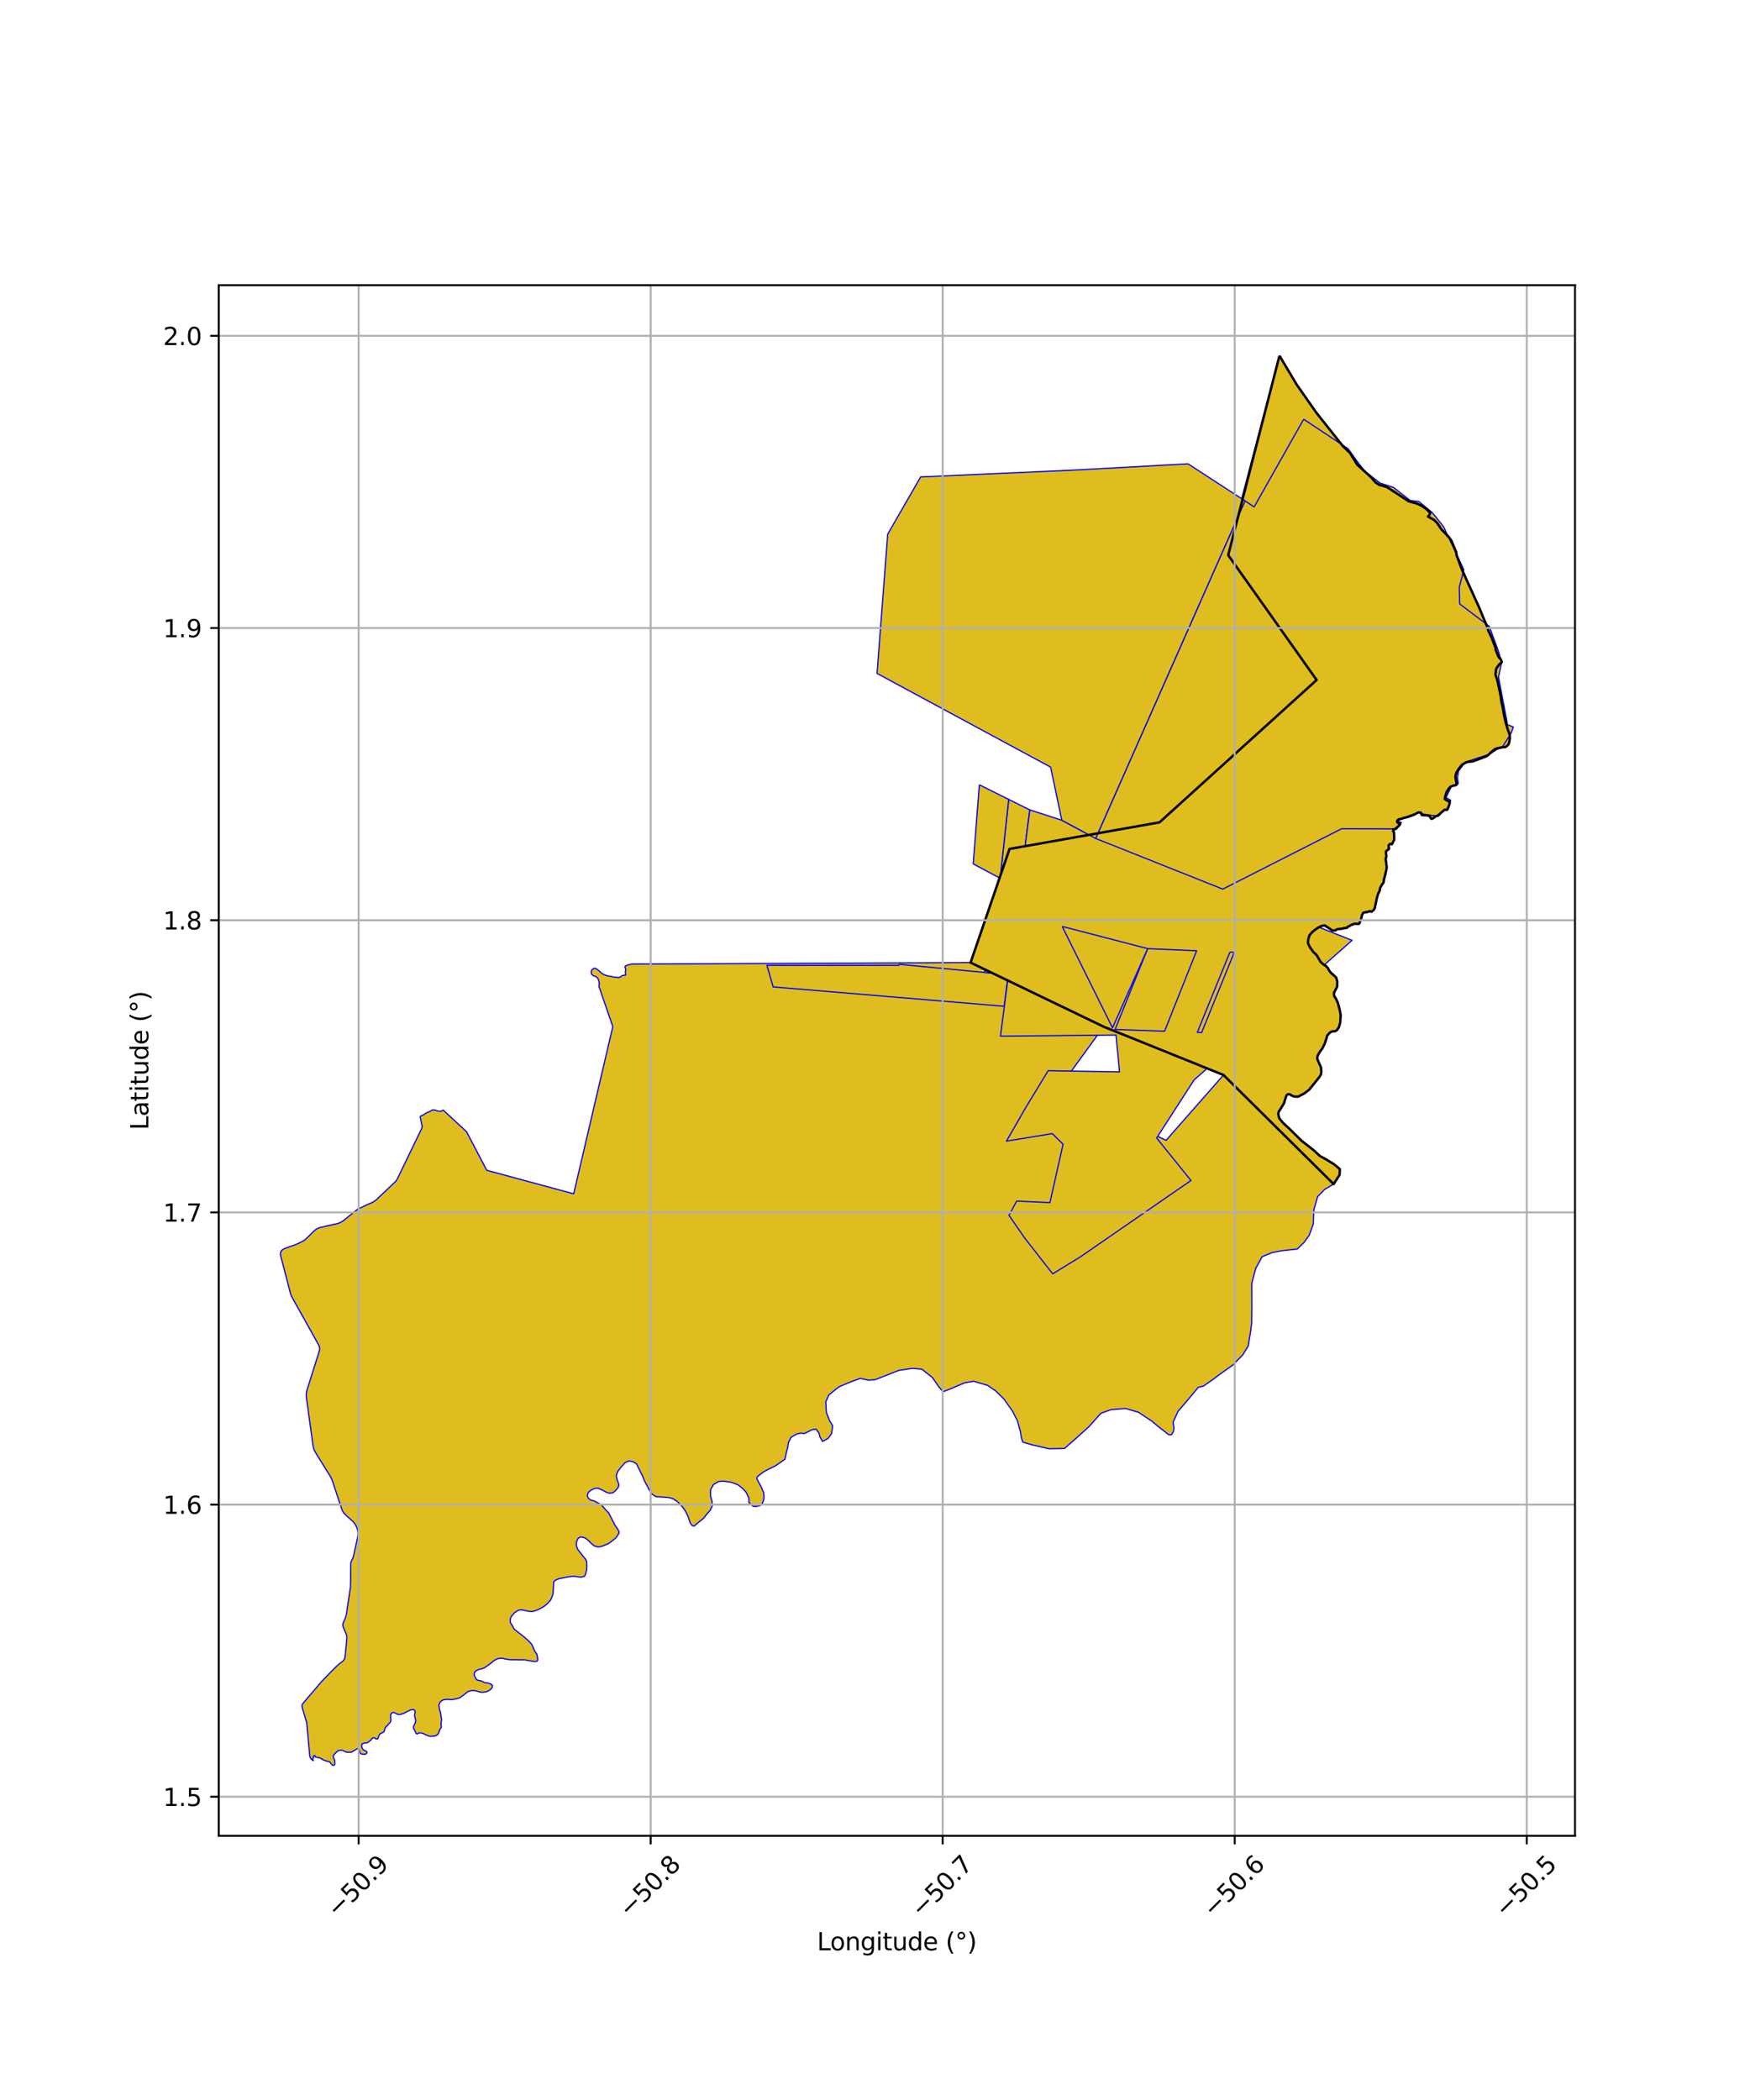 <?xml version="1.0" encoding="utf-8" standalone="no"?>
<!DOCTYPE svg PUBLIC "-//W3C//DTD SVG 1.1//EN"
  "http://www.w3.org/Graphics/SVG/1.1/DTD/svg11.dtd">
<svg xmlns:xlink="http://www.w3.org/1999/xlink" width="720pt" height="864pt" viewBox="0 0 720 864" xmlns="http://www.w3.org/2000/svg" version="1.1">
 <defs>
  <style type="text/css">*{stroke-linejoin: round; stroke-linecap: butt}</style>
 </defs>
 <g id="figure_1">
  <g id="patch_1">
   <path d="M 0 864 
L 720 864 
L 720 0 
L 0 0 
z
" style="fill: #ffffff"/>
  </g>
  <g id="axes_1">
   <g id="patch_2">
    <path d="M 90 755.298 
L 648 755.298 
L 648 117.342 
L 90 117.342 
z
" style="fill: #ffffff"/>
   </g>
   <g id="PatchCollection_1">
    <path d="M 399.328 396.03 
L 454.064 422.411 
L 435.374 448.123 
L 479.763 469.161 
L 503.389 442.286 
L 548.699 487.166 
L 544.959 489.387 
L 542.099 492.369 
L 540.53 497.875 
L 540.354 503.512 
L 538.656 508.187 
L 536.566 511.131 
L 533.72 513.904 
L 531.504 514.128 
L 527.208 514.61 
L 523.38 515.357 
L 519.29 517.04 
L 516.647 521.859 
L 515.007 528.059 
L 515.056 537.505 
L 514.985 544.264 
L 514.481 548.184 
L 513.54 553.81 
L 511.278 557.477 
L 507.097 561.731 
L 502.547 564.924 
L 499.198 567.443 
L 495.163 570.261 
L 492.986 570.796 
L 488.965 575.661 
L 484.699 580.642 
L 482.617 585.148 
L 483.039 587.554 
L 482.797 588.971 
L 481.999 590.265 
L 480.842 590.319 
L 479.225 588.991 
L 476.332 586.752 
L 473.972 584.75 
L 468.37 581.038 
L 463.069 579.491 
L 457.1 579.97 
L 452.965 581.449 
L 448.103 586.902 
L 442.59 591.887 
L 437.964 595.938 
L 431.573 596.06 
L 424.49 594.406 
L 420.827 593.353 
L 420.235 591.588 
L 419.786 588.832 
L 418.56 584.5 
L 416.553 580.553 
L 413.016 575.584 
L 409.648 572.266 
L 406.241 569.958 
L 400.575 568.281 
L 396.891 568.925 
L 391.959 571.055 
L 387.975 572.615 
L 386.16 570.442 
L 383.645 566.788 
L 379.27 563.318 
L 375.422 562.987 
L 369.853 563.798 
L 365.384 565.574 
L 360.149 567.607 
L 357.424 567.873 
L 353.967 567.113 
L 349.698 568.666 
L 345.137 570.6 
L 341.029 573.902 
L 339.753 576.794 
L 340.008 581.165 
L 341.232 584.313 
L 342.588 586.593 
L 342.106 589.911 
L 340.638 591.869 
L 338.416 593.037 
L 337.376 591.305 
L 336.94 589.611 
L 335.729 587.956 
L 333.973 588.268 
L 332.329 589.152 
L 330.747 589.832 
L 329.7 589.614 
L 328.02 589.885 
L 325.489 591.33 
L 324.376 593.538 
L 324.114 595.374 
L 323.489 597.793 
L 322.923 600.386 
L 320.765 601.895 
L 319.08 603.061 
L 316.098 604.53 
L 314.466 605.367 
L 312.636 606.714 
L 311.543 607.59 
L 311.398 608.29 
L 312.028 609.669 
L 313.12 611.617 
L 314.248 614.299 
L 314.343 616.446 
L 313.788 618.303 
L 312.737 619.423 
L 310.96 619.85 
L 309.771 619.685 
L 308.102 618.154 
L 308.068 616.226 
L 306.913 613.857 
L 305.37 612.255 
L 303.654 610.905 
L 300.974 609.885 
L 297.702 609.391 
L 295.576 609.561 
L 293.608 610.751 
L 292.324 612.902 
L 292.34 615.563 
L 292.973 617.797 
L 292.994 619.667 
L 292.199 621.393 
L 290.765 622.985 
L 289.378 624.772 
L 286.769 626.83 
L 285.709 627.825 
L 284.861 627.736 
L 284.045 626.709 
L 283.65 625.643 
L 283.137 624.04 
L 282.485 622.67 
L 281.706 621.239 
L 280.752 619.935 
L 278.991 618.118 
L 278.443 617.628 
L 277.105 616.717 
L 275.217 616.146 
L 273.416 615.968 
L 271.118 615.851 
L 269.866 615.754 
L 268.18 614.7 
L 267.075 612.891 
L 266.35 611.544 
L 265.032 609.01 
L 264.315 607.176 
L 263.352 605.289 
L 262.365 603.265 
L 261.88 602.264 
L 260.265 601.316 
L 258.676 601.108 
L 257.139 601.777 
L 256.578 602.468 
L 255.504 603.62 
L 254.174 605.382 
L 253.544 607.112 
L 253.922 608.895 
L 254.331 609.891 
L 254.628 610.91 
L 254.443 611.752 
L 253.544 612.99 
L 252.227 614.147 
L 250.755 614.35 
L 249.539 613.999 
L 248.089 613.194 
L 245.962 612.256 
L 244.523 612.401 
L 242.996 613.218 
L 242.01 614.09 
L 241.625 615.397 
L 242.079 616.429 
L 243.014 617.137 
L 244.474 617.533 
L 245.984 618.345 
L 247.48 619.199 
L 248.679 620.595 
L 250.475 622.518 
L 251.739 625 
L 252.899 627.321 
L 254.186 629.229 
L 254.678 630.152 
L 254.722 630.679 
L 253.95 631.971 
L 253.099 632.995 
L 252.291 633.651 
L 250.784 634.789 
L 249.787 635.355 
L 248.054 636.016 
L 247.162 636.326 
L 245.917 636.43 
L 244.989 636.177 
L 244.222 635.846 
L 243.169 634.937 
L 242.326 634.008 
L 241.488 633.314 
L 240.601 632.681 
L 239.533 632.406 
L 238.981 632.372 
L 238.556 632.509 
L 238.019 632.759 
L 237.602 633.357 
L 237.225 634.261 
L 237.112 635.045 
L 237.168 636.038 
L 237.7 637.441 
L 238.067 637.914 
L 239.527 639.796 
L 240.941 641.537 
L 241.358 642.43 
L 241.458 644.665 
L 241.314 646.155 
L 240.899 647.645 
L 240.52 648.517 
L 239.094 648.899 
L 236.947 648.644 
L 235.755 648.481 
L 233.319 648.862 
L 231.587 649.207 
L 230.071 649.498 
L 228.97 649.934 
L 228.122 650.406 
L 227.815 650.951 
L 227.761 651.423 
L 227.725 652.459 
L 227.652 653.695 
L 227.598 655.33 
L 227.363 656.329 
L 227.147 656.911 
L 226.569 658.255 
L 225.721 659.255 
L 224.945 660.018 
L 223.826 660.926 
L 222.689 661.58 
L 221.318 662.289 
L 220.181 662.725 
L 218.899 663.034 
L 217.582 662.925 
L 215.723 662.543 
L 214.442 662.325 
L 213.522 662.415 
L 212.673 662.879 
L 211.681 663.533 
L 210.76 664.568 
L 210.147 665.459 
L 209.93 666.585 
L 209.984 667.566 
L 210.763 668.799 
L 211.508 670.183 
L 211.66 670.346 
L 215.542 673.418 
L 217.094 674.762 
L 218.7 676.416 
L 219.347 677.769 
L 219.976 679.252 
L 220.926 680.675 
L 221.253 682.586 
L 221.222 683.101 
L 220.961 683.444 
L 220.477 683.592 
L 219.619 683.588 
L 215.848 682.903 
L 214.08 682.903 
L 212.383 682.866 
L 209.956 682.861 
L 208.133 682.617 
L 206.609 682.248 
L 205.688 682.266 
L 204.461 682.538 
L 203.324 683.156 
L 201.971 684.283 
L 200.473 685.409 
L 199.155 686.263 
L 198.235 686.59 
L 196.99 686.863 
L 196.033 687.298 
L 195.402 687.789 
L 195.113 688.461 
L 195.131 689.352 
L 195.474 690.024 
L 195.943 690.86 
L 196.52 691.296 
L 197.965 691.566 
L 199.286 692.227 
L 201.065 692.533 
L 202.147 692.973 
L 202.582 693.452 
L 202.535 694.157 
L 201.993 694.96 
L 200.818 695.761 
L 199.952 696.089 
L 198.28 696.281 
L 197.082 696.039 
L 195.36 695.578 
L 193.747 695.578 
L 192.461 695.995 
L 191.045 697.158 
L 189.454 698.321 
L 188.712 698.694 
L 186.838 699.133 
L 185.77 699.286 
L 184.811 699.198 
L 183.94 699.177 
L 182.719 699.286 
L 181.804 699.637 
L 181.193 700.186 
L 180.67 701.151 
L 180.605 701.722 
L 180.757 702.951 
L 180.997 703.894 
L 181.259 704.597 
L 181.367 705.387 
L 181.367 705.87 
L 181.564 706.572 
L 181.585 707.098 
L 181.694 707.515 
L 181.542 708.349 
L 181.454 709.381 
L 181.563 710.236 
L 181.554 710.695 
L 180.856 711.758 
L 180.808 712.099 
L 180.701 712.246 
L 180.614 712.733 
L 180.42 713.123 
L 180.013 713.699 
L 179.403 714.05 
L 178.754 714.264 
L 177.892 714.323 
L 177.02 714.391 
L 176.633 714.332 
L 175.674 713.972 
L 174.763 713.562 
L 174.047 713.191 
L 173.117 712.947 
L 172.555 712.977 
L 171.751 713.269 
L 171.502 713.431 
L 171.383 713.298 
L 171.16 713.074 
L 170.957 712.635 
L 170.724 712.138 
L 170.482 711.66 
L 170.24 711.328 
L 170.095 710.811 
L 170.114 710.402 
L 170.23 710.119 
L 170.521 709.514 
L 170.928 708.636 
L 170.976 708.11 
L 170.957 707.534 
L 170.886 707.099 
L 170.776 706.591 
L 170.666 706.383 
L 170.589 705.928 
L 170.615 705.271 
L 170.757 704.699 
L 170.809 704.277 
L 170.765 704 
L 170.576 703.684 
L 170.262 703.421 
L 169.717 703.389 
L 168.911 703.515 
L 167.424 704.264 
L 166.146 704.907 
L 164.984 705.287 
L 164.115 705.402 
L 163.539 705.308 
L 162.952 705.012 
L 162.335 704.664 
L 161.863 704.527 
L 161.172 704.801 
L 160.816 705.286 
L 160.743 705.94 
L 160.743 706.52 
L 160.711 706.805 
L 160.805 707.205 
L 160.858 707.574 
L 160.753 707.828 
L 160.722 708.207 
L 160.648 708.492 
L 160.292 708.871 
L 159.821 709.409 
L 159.402 709.936 
L 159.119 710.105 
L 158.91 710.305 
L 158.449 710.917 
L 158.271 711.655 
L 158.03 712.383 
L 157.8 712.636 
L 157.171 712.962 
L 156.564 713.247 
L 156.239 713.521 
L 156.03 713.817 
L 155.852 714.207 
L 155.621 714.966 
L 155.485 715.251 
L 155.255 715.472 
L 154.794 715.461 
L 154.7 715.409 
L 154.553 715.303 
L 154.323 715.156 
L 154.103 715.019 
L 153.852 714.987 
L 153.569 714.997 
L 153.244 715.134 
L 152.941 715.44 
L 152.626 715.841 
L 152.239 716.22 
L 151.6 716.684 
L 151.055 717.022 
L 150.616 717.074 
L 149.945 717.138 
L 149.537 717.243 
L 148.961 717.538 
L 148.814 717.928 
L 148.804 718.361 
L 148.877 718.972 
L 149.16 719.457 
L 149.401 719.837 
L 149.861 720.164 
L 150.176 720.248 
L 150.458 720.364 
L 150.856 720.691 
L 150.992 720.902 
L 150.992 721.124 
L 150.731 721.45 
L 150.416 721.704 
L 149.914 721.798 
L 149.505 721.746 
L 148.908 721.672 
L 148.709 721.672 
L 148.353 721.44 
L 148.123 721.144 
L 147.956 720.586 
L 147.819 719.858 
L 147.631 719.542 
L 147.442 719.489 
L 146.992 719.5 
L 146.406 719.816 
L 145.924 720.122 
L 145.442 720.406 
L 144.678 720.828 
L 144.081 720.933 
L 143.672 720.944 
L 142.688 720.891 
L 142.175 720.786 
L 141.63 720.501 
L 141.128 720.248 
L 140.73 720.111 
L 140.217 720.09 
L 139.494 720.195 
L 139.054 720.364 
L 138.478 720.838 
L 137.871 721.418 
L 137.326 722.03 
L 137.127 722.494 
L 137.138 723.031 
L 137.211 723.211 
L 137.546 723.822 
L 137.703 724.118 
L 137.714 724.265 
L 137.777 725.235 
L 137.787 725.636 
L 137.682 725.973 
L 137.619 726.132 
L 137.515 726.247 
L 137.253 726.3 
L 137.054 726.29 
L 136.823 726.195 
L 136.677 726.121 
L 136.227 725.689 
L 136.007 725.362 
L 135.693 724.951 
L 135.494 724.813 
L 135.337 724.761 
L 134.656 724.666 
L 134.164 724.518 
L 133.64 724.276 
L 133.064 724.117 
L 132.698 723.917 
L 132.593 723.812 
L 132.383 723.653 
L 132.195 723.653 
L 132.111 723.632 
L 132.09 723.506 
L 132.027 723.453 
L 131.64 723.274 
L 131.252 723.189 
L 130.844 723.147 
L 130.478 723 
L 130.006 722.915 
L 129.755 722.831 
L 129.598 722.504 
L 129.546 722.356 
L 129.378 722.304 
L 129.064 722.388 
L 128.938 722.567 
L 128.938 722.799 
L 128.991 722.894 
L 129.001 723.031 
L 128.97 723.147 
L 128.792 723.221 
L 128.708 723.558 
L 128.833 723.843 
L 128.87 724.366 
L 128.539 724.166 
L 127.951 723.597 
L 127.63 723.049 
L 127.454 722.466 
L 126.211 709.088 
L 126.115 708.487 
L 125.389 706.028 
L 124.322 702.535 
L 124.233 701.898 
L 124.317 701.422 
L 124.541 700.973 
L 124.699 700.77 
L 132.397 691.747 
L 135.436 688.596 
L 138.364 685.647 
L 139.378 684.716 
L 140.892 683.598 
L 141.41 683.074 
L 141.763 682.449 
L 141.96 681.681 
L 142.571 675.426 
L 142.702 673.812 
L 142.656 673.079 
L 142.451 672.382 
L 142.141 671.653 
L 141.117 669.184 
L 141.03 668.399 
L 141.294 667.49 
L 142.032 665.833 
L 142.481 664.356 
L 144.172 653.066 
L 144.246 650.545 
L 144.33 643.044 
L 144.451 642.523 
L 144.674 642.086 
L 145.222 640.909 
L 145.422 640.236 
L 147.134 632.528 
L 147.297 631.118 
L 147.202 629.968 
L 146.956 628.864 
L 146.487 627.751 
L 145.869 626.762 
L 145.119 625.904 
L 142.417 623.483 
L 141.473 622.524 
L 140.872 621.532 
L 140.516 620.601 
L 137.521 611.578 
L 136.881 609.641 
L 136.485 608.568 
L 135.84 607.331 
L 129.911 597.785 
L 129.418 596.882 
L 128.969 595.657 
L 128.734 594.401 
L 126.076 575.033 
L 125.994 573.96 
L 126.045 573.108 
L 126.195 572.277 
L 131.293 556.082 
L 131.493 555.251 
L 131.488 554.45 
L 131.265 553.654 
L 120.071 533.583 
L 119.576 532.413 
L 115.422 516.458 
L 115.364 516.044 
L 115.394 515.573 
L 115.636 514.837 
L 116.194 514.166 
L 117.006 513.721 
L 121.912 511.955 
L 123.491 511.221 
L 124.697 510.601 
L 125.568 509.989 
L 126.918 508.723 
L 128.927 506.728 
L 129.69 506.037 
L 130.184 505.689 
L 131.116 505.218 
L 131.743 505.001 
L 136.047 504.037 
L 138.872 503.41 
L 139.885 503.033 
L 141.115 502.334 
L 145.334 498.929 
L 147.229 497.446 
L 150.422 495.94 
L 153.299 494.656 
L 154.295 494.055 
L 154.91 493.539 
L 162.661 486.169 
L 163.291 485.39 
L 172.939 465.436 
L 173.507 464.288 
L 173.666 463.712 
L 173.627 463.111 
L 172.84 459.513 
L 173.238 459.075 
L 173.78 458.917 
L 174.286 458.638 
L 174.6 458.42 
L 174.974 458.153 
L 175.299 457.995 
L 175.636 457.789 
L 176.155 457.595 
L 176.805 457.279 
L 177.215 457.109 
L 177.649 456.77 
L 178.155 456.624 
L 178.806 456.697 
L 179.337 456.818 
L 179.77 456.988 
L 180.325 457.134 
L 180.807 457.207 
L 181.458 457.158 
L 182.036 456.94 
L 182.352 456.725 
L 191.944 465.607 
L 200.263 481.489 
L 236.024 491.166 
L 252.126 422.363 
L 246.394 405.762 
L 246.46 405.44 
L 246.542 405.222 
L 246.569 404.939 
L 246.533 404.612 
L 246.515 404.366 
L 246.46 404.166 
L 246.424 403.893 
L 246.37 403.629 
L 246.253 403.292 
L 246.207 403.083 
L 246.117 402.855 
L 246.009 402.61 
L 245.801 402.318 
L 245.62 402.173 
L 245.43 402 
L 245.204 401.863 
L 244.969 401.745 
L 244.725 401.654 
L 244.499 401.581 
L 244.129 401.408 
L 243.749 401.153 
L 243.46 400.898 
L 243.297 400.516 
L 243.243 400.043 
L 243.297 399.734 
L 243.333 399.351 
L 243.532 399.078 
L 243.767 398.823 
L 244.038 398.623 
L 244.273 398.46 
L 244.617 398.369 
L 244.942 398.423 
L 245.232 398.569 
L 245.557 398.751 
L 245.883 398.951 
L 246.117 399.17 
L 246.389 399.388 
L 246.696 399.625 
L 246.931 399.88 
L 247.184 400.116 
L 247.401 400.316 
L 247.636 400.498 
L 247.998 400.68 
L 248.323 400.899 
L 248.793 401.099 
L 249.118 401.227 
L 249.444 401.318 
L 249.841 401.5 
L 250.293 401.554 
L 250.727 401.609 
L 251.252 401.682 
L 251.667 401.773 
L 252.047 401.882 
L 252.499 401.991 
L 252.933 402.083 
L 253.403 402.101 
L 253.801 402.101 
L 254.271 402.155 
L 254.723 402.174 
L 255.012 402.046 
L 255.41 401.792 
L 255.826 401.464 
L 256.223 401.3 
L 256.784 401.264 
L 257.182 401.209 
L 257.453 400.973 
L 257.326 400.609 
L 257.29 399.881 
L 257.363 399.335 
L 257.471 398.879 
L 257.326 398.352 
L 257.164 398.006 
L 257.146 397.715 
L 257.272 397.442 
L 257.761 397.241 
L 258.213 397.059 
L 258.592 396.968 
L 259.062 396.841 
L 259.424 396.732 
L 259.821 396.637 
L 399.328 396.03 
" clip-path="url(#pedd55aa67f)" style="fill: #e0bd1f; stroke: #0000ff; stroke-width: 0.5"/>
    <path d="M 369.854 396.747 
L 414.812 401.019 
L 413.126 414.011 
L 318.089 406.047 
L 315.539 397.174 
L 369.775 397.175 
L 369.854 396.747 
" clip-path="url(#pedd55aa67f)" style="fill: #e0bd1f; stroke: #0000ff; stroke-width: 0.5"/>
    <path d="M 415.006 328.907 
L 423.697 333.216 
L 414.812 401.019 
L 405.169 400.103 
L 411.499 361.352 
L 415.006 328.907 
" clip-path="url(#pedd55aa67f)" style="fill: #e0bd1f; stroke: #0000ff; stroke-width: 0.5"/>
    <path d="M 402.929 322.878 
L 415.006 328.907 
L 411.499 361.352 
L 400.405 355.431 
L 402.929 322.878 
" clip-path="url(#pedd55aa67f)" style="fill: #e0bd1f; stroke: #0000ff; stroke-width: 0.5"/>
    <path d="M 423.697 333.216 
L 436.857 337.468 
L 450.771 344.958 
L 503.084 365.81 
L 556.276 386.884 
L 491.282 444.326 
L 475.875 468.2 
L 489.989 485.697 
L 444.623 517.023 
L 433.111 524.09 
L 421.669 509.475 
L 415.121 500.007 
L 418.304 494.159 
L 431.971 494.791 
L 437.371 470.777 
L 432.947 466.39 
L 414.087 469.495 
L 422.086 455.57 
L 431.236 440.516 
L 460.595 440.99 
L 459.149 425.843 
L 411.623 426.324 
L 423.697 333.216 
M 437.014 381.16 
L 457.71 422.879 
L 458.773 423.544 
L 479.144 424.271 
L 492.318 391.157 
L 472.177 390.3 
L 437.014 381.16 
M 506.018 391.741 
L 492.605 424.752 
L 494.387 424.815 
L 507.799 391.817 
L 506.018 391.741 
" clip-path="url(#pedd55aa67f)" style="fill: #e0bd1f; stroke: #0000ff; stroke-width: 0.5"/>
    <path d="M 526.41 146.34 
L 533.486 158.218 
L 541.614 169.84 
L 552.62 183.688 
L 554.465 185.479 
L 555.358 186.279 
L 558.416 191.194 
L 564.058 196.315 
L 565.901 198.463 
L 567.432 199.475 
L 570.509 200.317 
L 579.637 206.279 
L 582.888 207.157 
L 584.946 208.126 
L 586.704 209.296 
L 588.256 210.726 
L 588.394 210.975 
L 588.21 211.653 
L 587.546 212.544 
L 590.147 214.011 
L 591.4 215.339 
L 593.005 217.764 
L 596.148 221.031 
L 597.172 222.496 
L 599.102 227.12 
L 599.335 228.6 
L 600.275 231.067 
L 601.445 234.269 
L 607.095 246.731 
L 608.498 249.793 
L 611.904 258.001 
L 612.306 259.418 
L 613.611 262.15 
L 615.403 266.73 
L 615.31 267.221 
L 616.597 270.376 
L 617.424 271.182 
L 617.743 271.878 
L 617.866 272.276 
L 617.658 272.768 
L 617.003 273.139 
L 616.351 273.908 
L 616.017 274.468 
L 615.624 275.062 
L 615.424 275.779 
L 615.312 276.597 
L 615.312 277.321 
L 615.283 277.729 
L 615.949 279.492 
L 616.497 281.783 
L 616.964 284.082 
L 617.125 284.614 
L 617.207 285.141 
L 617.289 285.945 
L 617.454 286.36 
L 617.537 287.441 
L 617.674 288.494 
L 618.279 291.1 
L 618.856 294.508 
L 619.488 297.28 
L 620.369 300.246 
L 620.974 301.798 
L 621.139 302.712 
L 621.193 303.682 
L 621.111 304.458 
L 620.973 305.317 
L 620.67 306.204 
L 620.064 306.897 
L 619.238 307.395 
L 618.192 307.423 
L 616.898 307.672 
L 615.219 308.087 
L 614.475 308.669 
L 613.374 309.555 
L 612.685 310.303 
L 612.19 310.747 
L 611.309 311.245 
L 609.822 311.799 
L 608.253 312.464 
L 607.482 312.768 
L 606.436 313.156 
L 605.83 313.294 
L 604.316 313.377 
L 603.27 313.626 
L 602.224 314.208 
L 601.701 314.513 
L 600.682 315.621 
L 599.993 316.563 
L 599.25 317.81 
L 598.891 318.918 
L 598.809 319.722 
L 598.946 320.359 
L 599.056 321.025 
L 599.221 322.078 
L 599.303 322.604 
L 599.276 322.798 
L 599.056 322.992 
L 598.367 323.131 
L 597.541 323.352 
L 596.743 323.712 
L 596.055 324.433 
L 595.449 325.43 
L 595.091 325.984 
L 594.677 327.342 
L 594.457 328.34 
L 594.457 328.7 
L 594.76 329.033 
L 595.475 329.393 
L 595.998 329.56 
L 596.356 329.837 
L 596.439 330.169 
L 596.438 330.585 
L 596.19 331.416 
L 595.915 332.026 
L 595.639 332.802 
L 595.447 333.107 
L 595.171 333.19 
L 594.676 333.19 
L 594.291 333.19 
L 594.043 333.384 
L 593.409 333.855 
L 592.721 334.547 
L 592.143 335.212 
L 591.785 335.489 
L 591.647 335.6 
L 591.179 335.683 
L 590.684 335.849 
L 590.243 336.126 
L 589.775 336.542 
L 589.417 336.819 
L 589.059 336.902 
L 588.867 336.874 
L 588.701 336.68 
L 588.454 336.264 
L 588.289 335.849 
L 588.124 335.765 
L 587.601 335.571 
L 586.94 335.433 
L 586.032 335.405 
L 585.454 335.404 
L 585.288 335.404 
L 584.903 335.238 
L 584.71 334.739 
L 584.573 334.545 
L 584.215 334.296 
L 583.802 334.212 
L 583.362 334.351 
L 582.646 334.738 
L 581.737 335.209 
L 580.801 335.569 
L 580.03 335.929 
L 578.847 336.234 
L 578.213 336.317 
L 577.773 336.455 
L 577.388 336.594 
L 577.002 336.843 
L 576.204 336.982 
L 575.736 337.065 
L 575.433 337.12 
L 574.992 337.48 
L 574.8 337.979 
L 574.854 338.312 
L 575.13 338.533 
L 575.433 338.672 
L 575.708 338.727 
L 575.845 338.811 
L 575.983 338.894 
L 575.983 339.06 
L 575.983 339.254 
L 575.763 339.503 
L 575.487 339.864 
L 575.102 340.362 
L 574.799 340.695 
L 574.496 340.916 
L 574.248 341.083 
L 573.89 341.138 
L 573.477 341.166 
L 573.23 341.36 
L 573.147 341.609 
L 573.147 341.886 
L 573.367 342.163 
L 573.477 342.33 
L 573.532 342.745 
L 573.504 343.133 
L 573.59 343.45 
L 573.553 344.103 
L 573.541 344.51 
L 573.602 344.83 
L 573.626 345.249 
L 573.602 345.508 
L 573.455 345.828 
L 573.308 346.037 
L 573.186 346.37 
L 573.087 346.776 
L 572.965 347.059 
L 572.928 347.207 
L 572.794 347.306 
L 572.696 347.33 
L 572.5 347.244 
L 572.292 347.158 
L 572.072 347.17 
L 571.754 347.305 
L 571.534 347.515 
L 571.301 347.933 
L 571.264 348.278 
L 571.338 348.562 
L 571.472 348.906 
L 571.46 349.19 
L 571.301 349.424 
L 571.007 349.621 
L 570.811 349.781 
L 570.664 349.781 
L 570.297 350.175 
L 570.211 350.495 
L 570.199 350.803 
L 570.199 351.099 
L 570.285 351.48 
L 570.382 351.739 
L 570.431 351.924 
L 570.431 352.17 
L 570.382 352.466 
L 570.272 352.823 
L 570.113 353.229 
L 570.088 353.402 
L 570.101 353.673 
L 570.137 353.944 
L 570.198 354.239 
L 570.284 354.511 
L 570.333 354.757 
L 570.308 355.373 
L 570.357 355.607 
L 570.455 355.915 
L 570.504 356.247 
L 570.528 356.851 
L 570.491 357.368 
L 570.381 357.922 
L 570.209 358.661 
L 570.038 359.499 
L 569.94 360.053 
L 569.781 360.435 
L 569.622 360.866 
L 569.487 361.285 
L 569.438 361.74 
L 569.328 362.184 
L 569.291 362.405 
L 569.291 362.8 
L 569.242 363.009 
L 569.119 363.305 
L 568.948 363.563 
L 568.716 363.76 
L 568.495 364.117 
L 568.336 364.413 
L 568.104 364.844 
L 567.932 365.127 
L 567.761 365.435 
L 567.724 365.595 
L 567.724 365.977 
L 567.663 366.457 
L 567.516 366.753 
L 567.271 367.135 
L 567.149 367.295 
L 567.075 367.529 
L 566.867 368.083 
L 566.684 368.502 
L 566.622 368.674 
L 566.549 369.216 
L 566.475 369.721 
L 566.279 370.448 
L 566.132 371.199 
L 566.046 371.569 
L 565.985 372.024 
L 565.924 372.542 
L 565.899 372.948 
L 565.789 373.268 
L 565.593 373.699 
L 565.361 374.106 
L 565.092 374.475 
L 564.761 374.795 
L 564.614 374.992 
L 564.467 375.103 
L 564.394 375.128 
L 564.272 375.128 
L 564.039 375.029 
L 563.758 374.906 
L 563.562 374.857 
L 563.317 374.906 
L 563.109 375.041 
L 563.024 375.103 
L 562.755 375.164 
L 562.216 375.238 
L 561.764 375.349 
L 561.372 375.447 
L 561.115 375.472 
L 560.968 375.509 
L 560.858 375.57 
L 560.821 375.632 
L 560.699 375.952 
L 560.626 376.112 
L 560.503 376.297 
L 560.381 376.469 
L 560.332 376.593 
L 560.295 376.851 
L 560.295 377.135 
L 560.295 377.332 
L 560.27 377.467 
L 560.185 377.652 
L 560.038 378.009 
L 559.854 378.354 
L 559.695 378.612 
L 559.634 378.822 
L 559.573 379.056 
L 559.536 379.216 
L 559.45 379.388 
L 559.352 379.585 
L 559.328 379.881 
L 559.267 380.017 
L 559.132 380.103 
L 558.924 380.115 
L 558.777 380.127 
L 558.606 380.115 
L 558.422 380.201 
L 558.41 380.201 
L 558.276 380.201 
L 558.068 380.164 
L 557.945 380.102 
L 557.688 380.028 
L 557.529 380.004 
L 557.346 380.053 
L 556.758 380.238 
L 556.355 380.336 
L 556.147 380.459 
L 555.829 380.656 
L 555.559 380.816 
L 555.315 380.952 
L 554.984 381.124 
L 554.691 381.21 
L 554.434 381.333 
L 554.348 381.555 
L 554.287 381.629 
L 554.091 381.715 
L 553.724 381.801 
L 553.553 381.801 
L 553.357 381.727 
L 553.21 381.727 
L 552.978 381.789 
L 552.831 381.899 
L 552.647 381.986 
L 552.341 382.059 
L 550.059 382.324 
L 549.485 382.818 
L 548.339 382.9 
L 548.012 382.817 
L 547.521 382.405 
L 546.375 381.662 
L 545.066 380.755 
L 543.838 380.919 
L 542.446 381.577 
L 540.889 382.648 
L 539.743 383.636 
L 538.76 384.789 
L 538.267 386.272 
L 538.103 388.003 
L 539.002 389.817 
L 540.311 391.631 
L 541.701 392.951 
L 543.337 395.754 
L 544.401 396.744 
L 545.383 397.321 
L 546.283 398.229 
L 546.855 399.3 
L 547.427 400.125 
L 548.246 400.785 
L 548.409 400.785 
L 549.718 402.187 
L 550.208 403.836 
L 550.125 405.978 
L 549.387 407.544 
L 548.814 408.533 
L 548.895 409.769 
L 549.631 410.841 
L 550.448 412.655 
L 551.183 415.457 
L 551.591 417.601 
L 551.425 420.568 
L 550.851 422.628 
L 550.032 423.864 
L 549.131 424.357 
L 548.394 424.274 
L 547.657 424.521 
L 547.002 425.015 
L 546.019 426.086 
L 545.773 427.157 
L 545.034 429.382 
L 544.051 431.36 
L 543.067 432.678 
L 542.33 433.914 
L 542.002 434.738 
L 541.919 435.479 
L 542.328 436.551 
L 543.473 439.107 
L 543.635 440.838 
L 543.471 442.074 
L 542.815 443.145 
L 538.637 448.335 
L 536.589 449.899 
L 534.05 451.216 
L 532.331 451.133 
L 531.267 450.638 
L 530.695 450.225 
L 529.876 450.225 
L 529.303 450.636 
L 528.893 451.708 
L 528.564 452.861 
L 528.318 453.85 
L 527.826 454.674 
L 526.761 456.322 
L 526.024 457.557 
L 525.941 458.546 
L 526.349 460.113 
L 527.086 461.102 
L 527.822 461.927 
L 530.463 464.371 
L 535.547 469.385 
L 540.41 473.174 
L 543.063 475.625 
L 545.716 477.074 
L 548.811 478.969 
L 551.132 480.863 
L 551.26 481.018 
L 551.124 483.41 
L 548.699 487.166 
L 503.389 442.286 
L 454.064 422.411 
L 399.328 396.03 
L 415.348 349.28 
L 477.055 338.339 
L 541.655 279.805 
L 504.664 228.609 
L 526.41 146.34 
" clip-path="url(#pedd55aa67f)" style="fill: #e0bd1f; stroke: #0000ff; stroke-width: 0.5"/>
    <path d="M 506.018 391.741 
L 507.799 391.817 
L 494.387 424.815 
L 492.605 424.752 
L 506.018 391.741 
" clip-path="url(#pedd55aa67f)" style="fill: #e0bd1f; stroke: #0000ff; stroke-width: 0.5"/>
    <path d="M 472.177 390.3 
L 492.318 391.157 
L 479.144 424.271 
L 458.773 423.544 
L 472.177 390.3 
" clip-path="url(#pedd55aa67f)" style="fill: #e0bd1f; stroke: #0000ff; stroke-width: 0.5"/>
    <path d="M 536.369 172.484 
L 554.657 184.626 
L 558.827 190.423 
L 561.65 193.996 
L 567.806 198.749 
L 573.349 200.567 
L 580.213 205.915 
L 583.719 206.307 
L 589.153 210.788 
L 590.474 212.375 
L 593.909 216.676 
L 602.243 234.378 
L 601.16 238.666 
L 600.374 241.665 
L 600.567 248.481 
L 612.723 257.671 
L 616.513 267.956 
L 617.821 272.603 
L 616.52 278.545 
L 620.02 296.956 
L 620.129 298.098 
L 622.636 299.13 
L 621.65 301.761 
L 618.247 307.152 
L 617.287 307.41 
L 612.988 310.221 
L 604.074 313.162 
L 602.462 314.02 
L 600.071 317.276 
L 599.665 319.933 
L 599.949 322.474 
L 597.138 323.583 
L 594.941 328.136 
L 596.848 329.258 
L 595.914 332.799 
L 594.535 333.005 
L 590.867 335.687 
L 585.479 334.952 
L 584.512 333.991 
L 575.546 337.151 
L 575.411 337.854 
L 576.616 338.467 
L 573.645 341.039 
L 551.983 340.957 
L 503.084 365.81 
L 450.771 344.958 
L 509.599 212.033 
L 512.234 206.075 
L 515.981 208.579 
L 536.369 172.484 
" clip-path="url(#pedd55aa67f)" style="fill: #e0bd1f; stroke: #0000ff; stroke-width: 0.5"/>
    <path d="M 488.796 190.833 
L 512.234 206.075 
L 509.599 212.033 
L 450.771 344.958 
L 436.857 337.468 
L 432.252 315.62 
L 360.84 277.07 
L 365.221 219.779 
L 370.292 210.967 
L 378.772 196.224 
L 439.357 193.522 
L 441.92 193.407 
L 488.796 190.833 
" clip-path="url(#pedd55aa67f)" style="fill: #e0bd1f; stroke: #0000ff; stroke-width: 0.5"/>
    <path d="M 437.014 381.16 
L 472.177 390.3 
L 457.71 422.879 
L 437.014 381.16 
" clip-path="url(#pedd55aa67f)" style="fill: #e0bd1f; stroke: #0000ff; stroke-width: 0.5"/>
   </g>
   <g id="PatchCollection_2">
    <path d="M 526.41 146.34 
L 533.486 158.218 
L 541.614 169.84 
L 552.62 183.688 
L 555.358 186.279 
L 558.416 191.194 
L 564.058 196.315 
L 565.901 198.463 
L 567.432 199.475 
L 570.509 200.317 
L 579.637 206.279 
L 582.888 207.157 
L 584.946 208.126 
L 586.704 209.296 
L 588.394 210.975 
L 588.21 211.653 
L 587.546 212.544 
L 590.147 214.011 
L 591.4 215.339 
L 593.005 217.764 
L 596.148 221.031 
L 597.172 222.496 
L 599.102 227.12 
L 599.335 228.6 
L 601.445 234.269 
L 608.498 249.793 
L 611.904 258.001 
L 612.306 259.418 
L 613.611 262.15 
L 615.403 266.73 
L 615.31 267.221 
L 616.597 270.376 
L 617.424 271.182 
L 617.866 272.276 
L 617.658 272.768 
L 617.003 273.139 
L 616.017 274.468 
L 615.624 275.062 
L 615.424 275.779 
L 615.312 277.321 
L 615.283 277.729 
L 615.949 279.492 
L 617.207 285.141 
L 617.289 285.945 
L 617.454 286.36 
L 617.674 288.494 
L 618.279 291.1 
L 618.856 294.508 
L 619.488 297.28 
L 620.369 300.246 
L 620.974 301.798 
L 621.139 302.712 
L 621.193 303.682 
L 620.973 305.317 
L 620.67 306.204 
L 620.064 306.897 
L 619.238 307.395 
L 618.192 307.423 
L 615.219 308.087 
L 613.374 309.555 
L 612.19 310.747 
L 611.309 311.245 
L 605.83 313.294 
L 604.316 313.377 
L 603.27 313.626 
L 601.701 314.513 
L 600.682 315.621 
L 599.993 316.563 
L 599.25 317.81 
L 598.891 318.918 
L 598.809 319.722 
L 599.221 322.078 
L 599.276 322.798 
L 599.056 322.992 
L 597.541 323.352 
L 596.743 323.712 
L 596.055 324.433 
L 595.091 325.984 
L 594.457 328.34 
L 594.457 328.7 
L 594.76 329.033 
L 596.356 329.837 
L 596.438 330.585 
L 595.915 332.026 
L 595.447 333.107 
L 595.171 333.19 
L 594.291 333.19 
L 592.721 334.547 
L 591.785 335.489 
L 591.647 335.6 
L 590.684 335.849 
L 589.775 336.542 
L 589.417 336.819 
L 588.867 336.874 
L 588.454 336.264 
L 588.289 335.849 
L 587.601 335.571 
L 586.94 335.433 
L 585.288 335.404 
L 584.903 335.238 
L 584.573 334.545 
L 584.215 334.296 
L 583.802 334.212 
L 583.362 334.351 
L 581.737 335.209 
L 578.847 336.234 
L 577.773 336.455 
L 576.204 336.982 
L 575.433 337.12 
L 574.992 337.48 
L 574.8 337.979 
L 574.854 338.312 
L 575.433 338.672 
L 575.983 338.894 
L 575.983 339.254 
L 574.248 341.083 
L 573.384 341.239 
L 573.23 341.36 
L 573.147 341.886 
L 573.477 342.33 
L 573.59 343.45 
L 573.602 344.83 
L 573.602 345.508 
L 572.696 347.33 
L 572.072 347.17 
L 571.534 347.515 
L 571.301 347.933 
L 571.338 348.562 
L 571.472 348.906 
L 571.46 349.19 
L 571.301 349.424 
L 570.297 350.175 
L 570.199 350.803 
L 570.285 351.48 
L 570.431 352.17 
L 570.272 352.823 
L 570.088 353.402 
L 570.198 354.239 
L 570.333 354.757 
L 570.357 355.607 
L 570.504 356.247 
L 570.491 357.368 
L 569.781 360.435 
L 569.472 361.425 
L 569.242 363.009 
L 568.948 363.563 
L 568.716 363.76 
L 567.761 365.435 
L 567.724 365.977 
L 567.516 366.753 
L 567.075 367.529 
L 566.549 369.216 
L 566.279 370.448 
L 565.593 373.699 
L 565.092 374.475 
L 564.272 375.128 
L 563.562 374.857 
L 563.109 375.041 
L 562.755 375.164 
L 560.968 375.509 
L 560.821 375.632 
L 560.503 376.297 
L 560.332 376.593 
L 560.038 378.009 
L 559.573 379.056 
L 559.267 380.017 
L 558.924 380.115 
L 557.945 380.102 
L 557.529 380.004 
L 556.147 380.459 
L 554.984 381.124 
L 554.434 381.333 
L 554.287 381.629 
L 553.724 381.801 
L 552.831 381.899 
L 552.341 382.059 
L 550.059 382.324 
L 549.485 382.818 
L 548.012 382.817 
L 547.521 382.405 
L 545.066 380.755 
L 543.838 380.919 
L 542.446 381.577 
L 540.889 382.648 
L 539.743 383.636 
L 538.76 384.789 
L 538.243 386.532 
L 538.103 388.003 
L 539.002 389.817 
L 540.311 391.631 
L 541.701 392.951 
L 543.337 395.754 
L 544.401 396.744 
L 545.383 397.321 
L 546.283 398.229 
L 546.855 399.3 
L 547.563 400.234 
L 549.442 401.891 
L 549.718 402.187 
L 550.208 403.836 
L 550.125 405.978 
L 548.814 408.533 
L 548.911 409.793 
L 549.631 410.841 
L 550.448 412.655 
L 551.183 415.457 
L 551.591 417.601 
L 551.425 420.568 
L 550.851 422.628 
L 550.032 423.864 
L 549.131 424.357 
L 548.394 424.274 
L 547.657 424.521 
L 547.002 425.015 
L 546.019 426.086 
L 545.773 427.157 
L 545.034 429.382 
L 544.051 431.36 
L 543.067 432.678 
L 542.33 433.914 
L 542.002 434.738 
L 541.919 435.479 
L 542.328 436.551 
L 543.473 439.107 
L 543.635 440.838 
L 543.471 442.074 
L 542.815 443.145 
L 538.637 448.335 
L 536.589 449.899 
L 534.05 451.216 
L 532.331 451.133 
L 531.267 450.638 
L 530.695 450.225 
L 529.876 450.225 
L 529.303 450.636 
L 528.564 452.861 
L 528.318 453.85 
L 526.024 457.557 
L 525.941 458.546 
L 526.349 460.113 
L 527.822 461.927 
L 530.463 464.371 
L 535.547 469.385 
L 540.41 473.174 
L 543.063 475.625 
L 545.716 477.074 
L 548.811 478.969 
L 551.26 481.018 
L 551.124 483.41 
L 548.699 487.166 
L 503.389 442.286 
L 454.064 422.411 
L 399.328 396.03 
L 415.348 349.28 
L 477.055 338.339 
L 541.696 279.771 
L 505.322 228.409 
L 526.41 146.34 
L 526.41 146.34 
" clip-path="url(#pedd55aa67f)" style="fill: none; stroke: #000000"/>
   </g>
   <g id="matplotlib.axis_1">
    <g id="xtick_1">
     <g id="line2d_1">
      <path d="M 147.548 755.298 
L 147.548 117.342 
" clip-path="url(#pedd55aa67f)" style="fill: none; stroke: #b0b0b0; stroke-width: 0.8; stroke-linecap: square"/>
     </g>
     <g id="line2d_2">
      <defs>
       <path id="mc295a91c79" d="M 0 0 
L 0 3.5 
" style="stroke: #000000; stroke-width: 0.8"/>
      </defs>
      <g>
       <use xlink:href="#mc295a91c79" x="147.548" y="755.298" style="stroke: #000000; stroke-width: 0.8"/>
      </g>
     </g>
     <g id="text_1">
      <!-- −50.9 -->
      <g transform="translate(138.664 789.341) rotate(-45) scale(0.1 -0.1)">
       <defs>
        <path id="DejaVuSans-2212" d="M 678 2272 
L 4684 2272 
L 4684 1741 
L 678 1741 
L 678 2272 
z
" transform="scale(0.016)"/>
        <path id="DejaVuSans-35" d="M 691 4666 
L 3169 4666 
L 3169 4134 
L 1269 4134 
L 1269 2991 
Q 1406 3038 1543 3061 
Q 1681 3084 1819 3084 
Q 2600 3084 3056 2656 
Q 3513 2228 3513 1497 
Q 3513 744 3044 326 
Q 2575 -91 1722 -91 
Q 1428 -91 1123 -41 
Q 819 9 494 109 
L 494 744 
Q 775 591 1075 516 
Q 1375 441 1709 441 
Q 2250 441 2565 725 
Q 2881 1009 2881 1497 
Q 2881 1984 2565 2268 
Q 2250 2553 1709 2553 
Q 1456 2553 1204 2497 
Q 953 2441 691 2322 
L 691 4666 
z
" transform="scale(0.016)"/>
        <path id="DejaVuSans-30" d="M 2034 4250 
Q 1547 4250 1301 3770 
Q 1056 3291 1056 2328 
Q 1056 1369 1301 889 
Q 1547 409 2034 409 
Q 2525 409 2770 889 
Q 3016 1369 3016 2328 
Q 3016 3291 2770 3770 
Q 2525 4250 2034 4250 
z
M 2034 4750 
Q 2819 4750 3233 4129 
Q 3647 3509 3647 2328 
Q 3647 1150 3233 529 
Q 2819 -91 2034 -91 
Q 1250 -91 836 529 
Q 422 1150 422 2328 
Q 422 3509 836 4129 
Q 1250 4750 2034 4750 
z
" transform="scale(0.016)"/>
        <path id="DejaVuSans-2e" d="M 684 794 
L 1344 794 
L 1344 0 
L 684 0 
L 684 794 
z
" transform="scale(0.016)"/>
        <path id="DejaVuSans-39" d="M 703 97 
L 703 672 
Q 941 559 1184 500 
Q 1428 441 1663 441 
Q 2288 441 2617 861 
Q 2947 1281 2994 2138 
Q 2813 1869 2534 1725 
Q 2256 1581 1919 1581 
Q 1219 1581 811 2004 
Q 403 2428 403 3163 
Q 403 3881 828 4315 
Q 1253 4750 1959 4750 
Q 2769 4750 3195 4129 
Q 3622 3509 3622 2328 
Q 3622 1225 3098 567 
Q 2575 -91 1691 -91 
Q 1453 -91 1209 -44 
Q 966 3 703 97 
z
M 1959 2075 
Q 2384 2075 2632 2365 
Q 2881 2656 2881 3163 
Q 2881 3666 2632 3958 
Q 2384 4250 1959 4250 
Q 1534 4250 1286 3958 
Q 1038 3666 1038 3163 
Q 1038 2656 1286 2365 
Q 1534 2075 1959 2075 
z
" transform="scale(0.016)"/>
       </defs>
       <use xlink:href="#DejaVuSans-2212"/>
       <use xlink:href="#DejaVuSans-35" transform="translate(83.789 0)"/>
       <use xlink:href="#DejaVuSans-30" transform="translate(147.412 0)"/>
       <use xlink:href="#DejaVuSans-2e" transform="translate(211.035 0)"/>
       <use xlink:href="#DejaVuSans-39" transform="translate(242.822 0)"/>
      </g>
     </g>
    </g>
    <g id="xtick_2">
     <g id="line2d_3">
      <path d="M 267.698 755.298 
L 267.698 117.342 
" clip-path="url(#pedd55aa67f)" style="fill: none; stroke: #b0b0b0; stroke-width: 0.8; stroke-linecap: square"/>
     </g>
     <g id="line2d_4">
      <g>
       <use xlink:href="#mc295a91c79" x="267.698" y="755.298" style="stroke: #000000; stroke-width: 0.8"/>
      </g>
     </g>
     <g id="text_2">
      <!-- −50.8 -->
      <g transform="translate(258.815 789.341) rotate(-45) scale(0.1 -0.1)">
       <defs>
        <path id="DejaVuSans-38" d="M 2034 2216 
Q 1584 2216 1326 1975 
Q 1069 1734 1069 1313 
Q 1069 891 1326 650 
Q 1584 409 2034 409 
Q 2484 409 2743 651 
Q 3003 894 3003 1313 
Q 3003 1734 2745 1975 
Q 2488 2216 2034 2216 
z
M 1403 2484 
Q 997 2584 770 2862 
Q 544 3141 544 3541 
Q 544 4100 942 4425 
Q 1341 4750 2034 4750 
Q 2731 4750 3128 4425 
Q 3525 4100 3525 3541 
Q 3525 3141 3298 2862 
Q 3072 2584 2669 2484 
Q 3125 2378 3379 2068 
Q 3634 1759 3634 1313 
Q 3634 634 3220 271 
Q 2806 -91 2034 -91 
Q 1263 -91 848 271 
Q 434 634 434 1313 
Q 434 1759 690 2068 
Q 947 2378 1403 2484 
z
M 1172 3481 
Q 1172 3119 1398 2916 
Q 1625 2713 2034 2713 
Q 2441 2713 2670 2916 
Q 2900 3119 2900 3481 
Q 2900 3844 2670 4047 
Q 2441 4250 2034 4250 
Q 1625 4250 1398 4047 
Q 1172 3844 1172 3481 
z
" transform="scale(0.016)"/>
       </defs>
       <use xlink:href="#DejaVuSans-2212"/>
       <use xlink:href="#DejaVuSans-35" transform="translate(83.789 0)"/>
       <use xlink:href="#DejaVuSans-30" transform="translate(147.412 0)"/>
       <use xlink:href="#DejaVuSans-2e" transform="translate(211.035 0)"/>
       <use xlink:href="#DejaVuSans-38" transform="translate(242.822 0)"/>
      </g>
     </g>
    </g>
    <g id="xtick_3">
     <g id="line2d_5">
      <path d="M 387.849 755.298 
L 387.849 117.342 
" clip-path="url(#pedd55aa67f)" style="fill: none; stroke: #b0b0b0; stroke-width: 0.8; stroke-linecap: square"/>
     </g>
     <g id="line2d_6">
      <g>
       <use xlink:href="#mc295a91c79" x="387.849" y="755.298" style="stroke: #000000; stroke-width: 0.8"/>
      </g>
     </g>
     <g id="text_3">
      <!-- −50.7 -->
      <g transform="translate(378.966 789.341) rotate(-45) scale(0.1 -0.1)">
       <defs>
        <path id="DejaVuSans-37" d="M 525 4666 
L 3525 4666 
L 3525 4397 
L 1831 0 
L 1172 0 
L 2766 4134 
L 525 4134 
L 525 4666 
z
" transform="scale(0.016)"/>
       </defs>
       <use xlink:href="#DejaVuSans-2212"/>
       <use xlink:href="#DejaVuSans-35" transform="translate(83.789 0)"/>
       <use xlink:href="#DejaVuSans-30" transform="translate(147.412 0)"/>
       <use xlink:href="#DejaVuSans-2e" transform="translate(211.035 0)"/>
       <use xlink:href="#DejaVuSans-37" transform="translate(242.822 0)"/>
      </g>
     </g>
    </g>
    <g id="xtick_4">
     <g id="line2d_7">
      <path d="M 508 755.298 
L 508 117.342 
" clip-path="url(#pedd55aa67f)" style="fill: none; stroke: #b0b0b0; stroke-width: 0.8; stroke-linecap: square"/>
     </g>
     <g id="line2d_8">
      <g>
       <use xlink:href="#mc295a91c79" x="508" y="755.298" style="stroke: #000000; stroke-width: 0.8"/>
      </g>
     </g>
     <g id="text_4">
      <!-- −50.6 -->
      <g transform="translate(499.116 789.341) rotate(-45) scale(0.1 -0.1)">
       <defs>
        <path id="DejaVuSans-36" d="M 2113 2584 
Q 1688 2584 1439 2293 
Q 1191 2003 1191 1497 
Q 1191 994 1439 701 
Q 1688 409 2113 409 
Q 2538 409 2786 701 
Q 3034 994 3034 1497 
Q 3034 2003 2786 2293 
Q 2538 2584 2113 2584 
z
M 3366 4563 
L 3366 3988 
Q 3128 4100 2886 4159 
Q 2644 4219 2406 4219 
Q 1781 4219 1451 3797 
Q 1122 3375 1075 2522 
Q 1259 2794 1537 2939 
Q 1816 3084 2150 3084 
Q 2853 3084 3261 2657 
Q 3669 2231 3669 1497 
Q 3669 778 3244 343 
Q 2819 -91 2113 -91 
Q 1303 -91 875 529 
Q 447 1150 447 2328 
Q 447 3434 972 4092 
Q 1497 4750 2381 4750 
Q 2619 4750 2861 4703 
Q 3103 4656 3366 4563 
z
" transform="scale(0.016)"/>
       </defs>
       <use xlink:href="#DejaVuSans-2212"/>
       <use xlink:href="#DejaVuSans-35" transform="translate(83.789 0)"/>
       <use xlink:href="#DejaVuSans-30" transform="translate(147.412 0)"/>
       <use xlink:href="#DejaVuSans-2e" transform="translate(211.035 0)"/>
       <use xlink:href="#DejaVuSans-36" transform="translate(242.822 0)"/>
      </g>
     </g>
    </g>
    <g id="xtick_5">
     <g id="line2d_9">
      <path d="M 628.151 755.298 
L 628.151 117.342 
" clip-path="url(#pedd55aa67f)" style="fill: none; stroke: #b0b0b0; stroke-width: 0.8; stroke-linecap: square"/>
     </g>
     <g id="line2d_10">
      <g>
       <use xlink:href="#mc295a91c79" x="628.151" y="755.298" style="stroke: #000000; stroke-width: 0.8"/>
      </g>
     </g>
     <g id="text_5">
      <!-- −50.5 -->
      <g transform="translate(619.267 789.341) rotate(-45) scale(0.1 -0.1)">
       <use xlink:href="#DejaVuSans-2212"/>
       <use xlink:href="#DejaVuSans-35" transform="translate(83.789 0)"/>
       <use xlink:href="#DejaVuSans-30" transform="translate(147.412 0)"/>
       <use xlink:href="#DejaVuSans-2e" transform="translate(211.035 0)"/>
       <use xlink:href="#DejaVuSans-35" transform="translate(242.822 0)"/>
      </g>
     </g>
    </g>
    <g id="text_6">
     <!-- Longitude (°) -->
     <g transform="translate(336.14 802.41) scale(0.1 -0.1)">
      <defs>
       <path id="DejaVuSans-4c" d="M 628 4666 
L 1259 4666 
L 1259 531 
L 3531 531 
L 3531 0 
L 628 0 
L 628 4666 
z
" transform="scale(0.016)"/>
       <path id="DejaVuSans-6f" d="M 1959 3097 
Q 1497 3097 1228 2736 
Q 959 2375 959 1747 
Q 959 1119 1226 758 
Q 1494 397 1959 397 
Q 2419 397 2687 759 
Q 2956 1122 2956 1747 
Q 2956 2369 2687 2733 
Q 2419 3097 1959 3097 
z
M 1959 3584 
Q 2709 3584 3137 3096 
Q 3566 2609 3566 1747 
Q 3566 888 3137 398 
Q 2709 -91 1959 -91 
Q 1206 -91 779 398 
Q 353 888 353 1747 
Q 353 2609 779 3096 
Q 1206 3584 1959 3584 
z
" transform="scale(0.016)"/>
       <path id="DejaVuSans-6e" d="M 3513 2113 
L 3513 0 
L 2938 0 
L 2938 2094 
Q 2938 2591 2744 2837 
Q 2550 3084 2163 3084 
Q 1697 3084 1428 2787 
Q 1159 2491 1159 1978 
L 1159 0 
L 581 0 
L 581 3500 
L 1159 3500 
L 1159 2956 
Q 1366 3272 1645 3428 
Q 1925 3584 2291 3584 
Q 2894 3584 3203 3211 
Q 3513 2838 3513 2113 
z
" transform="scale(0.016)"/>
       <path id="DejaVuSans-67" d="M 2906 1791 
Q 2906 2416 2648 2759 
Q 2391 3103 1925 3103 
Q 1463 3103 1205 2759 
Q 947 2416 947 1791 
Q 947 1169 1205 825 
Q 1463 481 1925 481 
Q 2391 481 2648 825 
Q 2906 1169 2906 1791 
z
M 3481 434 
Q 3481 -459 3084 -895 
Q 2688 -1331 1869 -1331 
Q 1566 -1331 1297 -1286 
Q 1028 -1241 775 -1147 
L 775 -588 
Q 1028 -725 1275 -790 
Q 1522 -856 1778 -856 
Q 2344 -856 2625 -561 
Q 2906 -266 2906 331 
L 2906 616 
Q 2728 306 2450 153 
Q 2172 0 1784 0 
Q 1141 0 747 490 
Q 353 981 353 1791 
Q 353 2603 747 3093 
Q 1141 3584 1784 3584 
Q 2172 3584 2450 3431 
Q 2728 3278 2906 2969 
L 2906 3500 
L 3481 3500 
L 3481 434 
z
" transform="scale(0.016)"/>
       <path id="DejaVuSans-69" d="M 603 3500 
L 1178 3500 
L 1178 0 
L 603 0 
L 603 3500 
z
M 603 4863 
L 1178 4863 
L 1178 4134 
L 603 4134 
L 603 4863 
z
" transform="scale(0.016)"/>
       <path id="DejaVuSans-74" d="M 1172 4494 
L 1172 3500 
L 2356 3500 
L 2356 3053 
L 1172 3053 
L 1172 1153 
Q 1172 725 1289 603 
Q 1406 481 1766 481 
L 2356 481 
L 2356 0 
L 1766 0 
Q 1100 0 847 248 
Q 594 497 594 1153 
L 594 3053 
L 172 3053 
L 172 3500 
L 594 3500 
L 594 4494 
L 1172 4494 
z
" transform="scale(0.016)"/>
       <path id="DejaVuSans-75" d="M 544 1381 
L 544 3500 
L 1119 3500 
L 1119 1403 
Q 1119 906 1312 657 
Q 1506 409 1894 409 
Q 2359 409 2629 706 
Q 2900 1003 2900 1516 
L 2900 3500 
L 3475 3500 
L 3475 0 
L 2900 0 
L 2900 538 
Q 2691 219 2414 64 
Q 2138 -91 1772 -91 
Q 1169 -91 856 284 
Q 544 659 544 1381 
z
M 1991 3584 
L 1991 3584 
z
" transform="scale(0.016)"/>
       <path id="DejaVuSans-64" d="M 2906 2969 
L 2906 4863 
L 3481 4863 
L 3481 0 
L 2906 0 
L 2906 525 
Q 2725 213 2448 61 
Q 2172 -91 1784 -91 
Q 1150 -91 751 415 
Q 353 922 353 1747 
Q 353 2572 751 3078 
Q 1150 3584 1784 3584 
Q 2172 3584 2448 3432 
Q 2725 3281 2906 2969 
z
M 947 1747 
Q 947 1113 1208 752 
Q 1469 391 1925 391 
Q 2381 391 2643 752 
Q 2906 1113 2906 1747 
Q 2906 2381 2643 2742 
Q 2381 3103 1925 3103 
Q 1469 3103 1208 2742 
Q 947 2381 947 1747 
z
" transform="scale(0.016)"/>
       <path id="DejaVuSans-65" d="M 3597 1894 
L 3597 1613 
L 953 1613 
Q 991 1019 1311 708 
Q 1631 397 2203 397 
Q 2534 397 2845 478 
Q 3156 559 3463 722 
L 3463 178 
Q 3153 47 2828 -22 
Q 2503 -91 2169 -91 
Q 1331 -91 842 396 
Q 353 884 353 1716 
Q 353 2575 817 3079 
Q 1281 3584 2069 3584 
Q 2775 3584 3186 3129 
Q 3597 2675 3597 1894 
z
M 3022 2063 
Q 3016 2534 2758 2815 
Q 2500 3097 2075 3097 
Q 1594 3097 1305 2825 
Q 1016 2553 972 2059 
L 3022 2063 
z
" transform="scale(0.016)"/>
       <path id="DejaVuSans-20" transform="scale(0.016)"/>
       <path id="DejaVuSans-28" d="M 1984 4856 
Q 1566 4138 1362 3434 
Q 1159 2731 1159 2009 
Q 1159 1288 1364 580 
Q 1569 -128 1984 -844 
L 1484 -844 
Q 1016 -109 783 600 
Q 550 1309 550 2009 
Q 550 2706 781 3412 
Q 1013 4119 1484 4856 
L 1984 4856 
z
" transform="scale(0.016)"/>
       <path id="DejaVuSans-b0" d="M 1600 4347 
Q 1350 4347 1178 4173 
Q 1006 4000 1006 3750 
Q 1006 3503 1178 3333 
Q 1350 3163 1600 3163 
Q 1850 3163 2022 3333 
Q 2194 3503 2194 3750 
Q 2194 3997 2020 4172 
Q 1847 4347 1600 4347 
z
M 1600 4750 
Q 1800 4750 1984 4673 
Q 2169 4597 2303 4453 
Q 2447 4313 2519 4134 
Q 2591 3956 2591 3750 
Q 2591 3338 2302 3052 
Q 2013 2766 1594 2766 
Q 1172 2766 890 3047 
Q 609 3328 609 3750 
Q 609 4169 896 4459 
Q 1184 4750 1600 4750 
z
" transform="scale(0.016)"/>
       <path id="DejaVuSans-29" d="M 513 4856 
L 1013 4856 
Q 1481 4119 1714 3412 
Q 1947 2706 1947 2009 
Q 1947 1309 1714 600 
Q 1481 -109 1013 -844 
L 513 -844 
Q 928 -128 1133 580 
Q 1338 1288 1338 2009 
Q 1338 2731 1133 3434 
Q 928 4138 513 4856 
z
" transform="scale(0.016)"/>
      </defs>
      <use xlink:href="#DejaVuSans-4c"/>
      <use xlink:href="#DejaVuSans-6f" transform="translate(53.963 0)"/>
      <use xlink:href="#DejaVuSans-6e" transform="translate(115.145 0)"/>
      <use xlink:href="#DejaVuSans-67" transform="translate(178.523 0)"/>
      <use xlink:href="#DejaVuSans-69" transform="translate(242 0)"/>
      <use xlink:href="#DejaVuSans-74" transform="translate(269.783 0)"/>
      <use xlink:href="#DejaVuSans-75" transform="translate(308.992 0)"/>
      <use xlink:href="#DejaVuSans-64" transform="translate(372.371 0)"/>
      <use xlink:href="#DejaVuSans-65" transform="translate(435.848 0)"/>
      <use xlink:href="#DejaVuSans-20" transform="translate(497.371 0)"/>
      <use xlink:href="#DejaVuSans-28" transform="translate(529.158 0)"/>
      <use xlink:href="#DejaVuSans-b0" transform="translate(568.172 0)"/>
      <use xlink:href="#DejaVuSans-29" transform="translate(618.172 0)"/>
     </g>
    </g>
   </g>
   <g id="matplotlib.axis_2">
    <g id="ytick_1">
     <g id="line2d_11">
      <path d="M 90 739.241 
L 648 739.241 
" clip-path="url(#pedd55aa67f)" style="fill: none; stroke: #b0b0b0; stroke-width: 0.8; stroke-linecap: square"/>
     </g>
     <g id="line2d_12">
      <defs>
       <path id="m9ab717b21f" d="M 0 0 
L -3.5 0 
" style="stroke: #000000; stroke-width: 0.8"/>
      </defs>
      <g>
       <use xlink:href="#m9ab717b21f" x="90" y="739.241" style="stroke: #000000; stroke-width: 0.8"/>
      </g>
     </g>
     <g id="text_7">
      <!-- 1.5 -->
      <g transform="translate(67.097 743.04) scale(0.1 -0.1)">
       <defs>
        <path id="DejaVuSans-31" d="M 794 531 
L 1825 531 
L 1825 4091 
L 703 3866 
L 703 4441 
L 1819 4666 
L 2450 4666 
L 2450 531 
L 3481 531 
L 3481 0 
L 794 0 
L 794 531 
z
" transform="scale(0.016)"/>
       </defs>
       <use xlink:href="#DejaVuSans-31"/>
       <use xlink:href="#DejaVuSans-2e" transform="translate(63.623 0)"/>
       <use xlink:href="#DejaVuSans-35" transform="translate(95.41 0)"/>
      </g>
     </g>
    </g>
    <g id="ytick_2">
     <g id="line2d_13">
      <path d="M 90 619.027 
L 648 619.027 
" clip-path="url(#pedd55aa67f)" style="fill: none; stroke: #b0b0b0; stroke-width: 0.8; stroke-linecap: square"/>
     </g>
     <g id="line2d_14">
      <g>
       <use xlink:href="#m9ab717b21f" x="90" y="619.027" style="stroke: #000000; stroke-width: 0.8"/>
      </g>
     </g>
     <g id="text_8">
      <!-- 1.6 -->
      <g transform="translate(67.097 622.826) scale(0.1 -0.1)">
       <use xlink:href="#DejaVuSans-31"/>
       <use xlink:href="#DejaVuSans-2e" transform="translate(63.623 0)"/>
       <use xlink:href="#DejaVuSans-36" transform="translate(95.41 0)"/>
      </g>
     </g>
    </g>
    <g id="ytick_3">
     <g id="line2d_15">
      <path d="M 90 498.813 
L 648 498.813 
" clip-path="url(#pedd55aa67f)" style="fill: none; stroke: #b0b0b0; stroke-width: 0.8; stroke-linecap: square"/>
     </g>
     <g id="line2d_16">
      <g>
       <use xlink:href="#m9ab717b21f" x="90" y="498.813" style="stroke: #000000; stroke-width: 0.8"/>
      </g>
     </g>
     <g id="text_9">
      <!-- 1.7 -->
      <g transform="translate(67.097 502.613) scale(0.1 -0.1)">
       <use xlink:href="#DejaVuSans-31"/>
       <use xlink:href="#DejaVuSans-2e" transform="translate(63.623 0)"/>
       <use xlink:href="#DejaVuSans-37" transform="translate(95.41 0)"/>
      </g>
     </g>
    </g>
    <g id="ytick_4">
     <g id="line2d_17">
      <path d="M 90 378.6 
L 648 378.6 
" clip-path="url(#pedd55aa67f)" style="fill: none; stroke: #b0b0b0; stroke-width: 0.8; stroke-linecap: square"/>
     </g>
     <g id="line2d_18">
      <g>
       <use xlink:href="#m9ab717b21f" x="90" y="378.6" style="stroke: #000000; stroke-width: 0.8"/>
      </g>
     </g>
     <g id="text_10">
      <!-- 1.8 -->
      <g transform="translate(67.097 382.399) scale(0.1 -0.1)">
       <use xlink:href="#DejaVuSans-31"/>
       <use xlink:href="#DejaVuSans-2e" transform="translate(63.623 0)"/>
       <use xlink:href="#DejaVuSans-38" transform="translate(95.41 0)"/>
      </g>
     </g>
    </g>
    <g id="ytick_5">
     <g id="line2d_19">
      <path d="M 90 258.386 
L 648 258.386 
" clip-path="url(#pedd55aa67f)" style="fill: none; stroke: #b0b0b0; stroke-width: 0.8; stroke-linecap: square"/>
     </g>
     <g id="line2d_20">
      <g>
       <use xlink:href="#m9ab717b21f" x="90" y="258.386" style="stroke: #000000; stroke-width: 0.8"/>
      </g>
     </g>
     <g id="text_11">
      <!-- 1.9 -->
      <g transform="translate(67.097 262.185) scale(0.1 -0.1)">
       <use xlink:href="#DejaVuSans-31"/>
       <use xlink:href="#DejaVuSans-2e" transform="translate(63.623 0)"/>
       <use xlink:href="#DejaVuSans-39" transform="translate(95.41 0)"/>
      </g>
     </g>
    </g>
    <g id="ytick_6">
     <g id="line2d_21">
      <path d="M 90 138.173 
L 648 138.173 
" clip-path="url(#pedd55aa67f)" style="fill: none; stroke: #b0b0b0; stroke-width: 0.8; stroke-linecap: square"/>
     </g>
     <g id="line2d_22">
      <g>
       <use xlink:href="#m9ab717b21f" x="90" y="138.173" style="stroke: #000000; stroke-width: 0.8"/>
      </g>
     </g>
     <g id="text_12">
      <!-- 2.0 -->
      <g transform="translate(67.097 141.972) scale(0.1 -0.1)">
       <defs>
        <path id="DejaVuSans-32" d="M 1228 531 
L 3431 531 
L 3431 0 
L 469 0 
L 469 531 
Q 828 903 1448 1529 
Q 2069 2156 2228 2338 
Q 2531 2678 2651 2914 
Q 2772 3150 2772 3378 
Q 2772 3750 2511 3984 
Q 2250 4219 1831 4219 
Q 1534 4219 1204 4116 
Q 875 4013 500 3803 
L 500 4441 
Q 881 4594 1212 4672 
Q 1544 4750 1819 4750 
Q 2544 4750 2975 4387 
Q 3406 4025 3406 3419 
Q 3406 3131 3298 2873 
Q 3191 2616 2906 2266 
Q 2828 2175 2409 1742 
Q 1991 1309 1228 531 
z
" transform="scale(0.016)"/>
       </defs>
       <use xlink:href="#DejaVuSans-32"/>
       <use xlink:href="#DejaVuSans-2e" transform="translate(63.623 0)"/>
       <use xlink:href="#DejaVuSans-30" transform="translate(95.41 0)"/>
      </g>
     </g>
    </g>
    <g id="text_13">
     <!-- Latitude (°) -->
     <g transform="translate(61.017 464.89) rotate(-90) scale(0.1 -0.1)">
      <defs>
       <path id="DejaVuSans-61" d="M 2194 1759 
Q 1497 1759 1228 1600 
Q 959 1441 959 1056 
Q 959 750 1161 570 
Q 1363 391 1709 391 
Q 2188 391 2477 730 
Q 2766 1069 2766 1631 
L 2766 1759 
L 2194 1759 
z
M 3341 1997 
L 3341 0 
L 2766 0 
L 2766 531 
Q 2569 213 2275 61 
Q 1981 -91 1556 -91 
Q 1019 -91 701 211 
Q 384 513 384 1019 
Q 384 1609 779 1909 
Q 1175 2209 1959 2209 
L 2766 2209 
L 2766 2266 
Q 2766 2663 2505 2880 
Q 2244 3097 1772 3097 
Q 1472 3097 1187 3025 
Q 903 2953 641 2809 
L 641 3341 
Q 956 3463 1253 3523 
Q 1550 3584 1831 3584 
Q 2591 3584 2966 3190 
Q 3341 2797 3341 1997 
z
" transform="scale(0.016)"/>
      </defs>
      <use xlink:href="#DejaVuSans-4c"/>
      <use xlink:href="#DejaVuSans-61" transform="translate(55.713 0)"/>
      <use xlink:href="#DejaVuSans-74" transform="translate(116.992 0)"/>
      <use xlink:href="#DejaVuSans-69" transform="translate(156.201 0)"/>
      <use xlink:href="#DejaVuSans-74" transform="translate(183.984 0)"/>
      <use xlink:href="#DejaVuSans-75" transform="translate(223.193 0)"/>
      <use xlink:href="#DejaVuSans-64" transform="translate(286.572 0)"/>
      <use xlink:href="#DejaVuSans-65" transform="translate(350.049 0)"/>
      <use xlink:href="#DejaVuSans-20" transform="translate(411.572 0)"/>
      <use xlink:href="#DejaVuSans-28" transform="translate(443.359 0)"/>
      <use xlink:href="#DejaVuSans-b0" transform="translate(482.373 0)"/>
      <use xlink:href="#DejaVuSans-29" transform="translate(532.373 0)"/>
     </g>
    </g>
   </g>
   <g id="patch_3">
    <path d="M 90 755.298 
L 90 117.342 
" style="fill: none; stroke: #000000; stroke-width: 0.8; stroke-linejoin: miter; stroke-linecap: square"/>
   </g>
   <g id="patch_4">
    <path d="M 648 755.298 
L 648 117.342 
" style="fill: none; stroke: #000000; stroke-width: 0.8; stroke-linejoin: miter; stroke-linecap: square"/>
   </g>
   <g id="patch_5">
    <path d="M 90 755.298 
L 648 755.298 
" style="fill: none; stroke: #000000; stroke-width: 0.8; stroke-linejoin: miter; stroke-linecap: square"/>
   </g>
   <g id="patch_6">
    <path d="M 90 117.342 
L 648 117.342 
" style="fill: none; stroke: #000000; stroke-width: 0.8; stroke-linejoin: miter; stroke-linecap: square"/>
   </g>
   <g id="legend_1">
    <g id="patch_7">
     <path d="M 279.837 922.181 
L 458.163 922.181 
Q 460.163 922.181 460.163 920.181 
L 460.163 889.89 
Q 460.163 887.89 458.163 887.89 
L 279.837 887.89 
Q 277.837 887.89 277.837 889.89 
L 277.837 920.181 
Q 277.837 922.181 279.837 922.181 
z
" style="fill: #ffffff; opacity: 0.8; stroke: #cccccc; stroke-linejoin: miter"/>
    </g>
    <g id="text_14">
     <!-- Legenda -->
     <g transform="translate(343.281 901.008) scale(0.12 -0.12)">
      <use xlink:href="#DejaVuSans-4c"/>
      <use xlink:href="#DejaVuSans-65" transform="translate(53.963 0)"/>
      <use xlink:href="#DejaVuSans-67" transform="translate(115.486 0)"/>
      <use xlink:href="#DejaVuSans-65" transform="translate(178.963 0)"/>
      <use xlink:href="#DejaVuSans-6e" transform="translate(240.486 0)"/>
      <use xlink:href="#DejaVuSans-64" transform="translate(303.865 0)"/>
      <use xlink:href="#DejaVuSans-61" transform="translate(367.342 0)"/>
     </g>
    </g>
    <g id="patch_8">
     <path style="fill: none; stroke: #000000; stroke-linejoin: miter"/>
    </g>
    <g id="text_15">
     <!-- Gleba Federal -->
     <g transform="translate(309.837 916.102) scale(0.1 -0.1)">
      <defs>
       <path id="DejaVuSans-47" d="M 3809 666 
L 3809 1919 
L 2778 1919 
L 2778 2438 
L 4434 2438 
L 4434 434 
Q 4069 175 3628 42 
Q 3188 -91 2688 -91 
Q 1594 -91 976 548 
Q 359 1188 359 2328 
Q 359 3472 976 4111 
Q 1594 4750 2688 4750 
Q 3144 4750 3555 4637 
Q 3966 4525 4313 4306 
L 4313 3634 
Q 3963 3931 3569 4081 
Q 3175 4231 2741 4231 
Q 1884 4231 1454 3753 
Q 1025 3275 1025 2328 
Q 1025 1384 1454 906 
Q 1884 428 2741 428 
Q 3075 428 3337 486 
Q 3600 544 3809 666 
z
" transform="scale(0.016)"/>
       <path id="DejaVuSans-6c" d="M 603 4863 
L 1178 4863 
L 1178 0 
L 603 0 
L 603 4863 
z
" transform="scale(0.016)"/>
       <path id="DejaVuSans-62" d="M 3116 1747 
Q 3116 2381 2855 2742 
Q 2594 3103 2138 3103 
Q 1681 3103 1420 2742 
Q 1159 2381 1159 1747 
Q 1159 1113 1420 752 
Q 1681 391 2138 391 
Q 2594 391 2855 752 
Q 3116 1113 3116 1747 
z
M 1159 2969 
Q 1341 3281 1617 3432 
Q 1894 3584 2278 3584 
Q 2916 3584 3314 3078 
Q 3713 2572 3713 1747 
Q 3713 922 3314 415 
Q 2916 -91 2278 -91 
Q 1894 -91 1617 61 
Q 1341 213 1159 525 
L 1159 0 
L 581 0 
L 581 4863 
L 1159 4863 
L 1159 2969 
z
" transform="scale(0.016)"/>
       <path id="DejaVuSans-46" d="M 628 4666 
L 3309 4666 
L 3309 4134 
L 1259 4134 
L 1259 2759 
L 3109 2759 
L 3109 2228 
L 1259 2228 
L 1259 0 
L 628 0 
L 628 4666 
z
" transform="scale(0.016)"/>
       <path id="DejaVuSans-72" d="M 2631 2963 
Q 2534 3019 2420 3045 
Q 2306 3072 2169 3072 
Q 1681 3072 1420 2755 
Q 1159 2438 1159 1844 
L 1159 0 
L 581 0 
L 581 3500 
L 1159 3500 
L 1159 2956 
Q 1341 3275 1631 3429 
Q 1922 3584 2338 3584 
Q 2397 3584 2469 3576 
Q 2541 3569 2628 3553 
L 2631 2963 
z
" transform="scale(0.016)"/>
      </defs>
      <use xlink:href="#DejaVuSans-47"/>
      <use xlink:href="#DejaVuSans-6c" transform="translate(77.49 0)"/>
      <use xlink:href="#DejaVuSans-65" transform="translate(105.273 0)"/>
      <use xlink:href="#DejaVuSans-62" transform="translate(166.797 0)"/>
      <use xlink:href="#DejaVuSans-61" transform="translate(230.273 0)"/>
      <use xlink:href="#DejaVuSans-20" transform="translate(291.553 0)"/>
      <use xlink:href="#DejaVuSans-46" transform="translate(323.34 0)"/>
      <use xlink:href="#DejaVuSans-65" transform="translate(375.359 0)"/>
      <use xlink:href="#DejaVuSans-64" transform="translate(436.883 0)"/>
      <use xlink:href="#DejaVuSans-65" transform="translate(500.359 0)"/>
      <use xlink:href="#DejaVuSans-72" transform="translate(561.883 0)"/>
      <use xlink:href="#DejaVuSans-61" transform="translate(602.996 0)"/>
      <use xlink:href="#DejaVuSans-6c" transform="translate(664.275 0)"/>
     </g>
    </g>
    <g id="patch_9">
     <path d="M 399.045 916.102 
L 419.045 916.102 
L 419.045 909.102 
L 399.045 909.102 
z
" style="fill: #e0bd1f; opacity: 0.6"/>
    </g>
    <g id="text_16">
     <!-- SIGEF -->
     <g transform="translate(427.045 916.102) scale(0.1 -0.1)">
      <defs>
       <path id="DejaVuSans-53" d="M 3425 4513 
L 3425 3897 
Q 3066 4069 2747 4153 
Q 2428 4238 2131 4238 
Q 1616 4238 1336 4038 
Q 1056 3838 1056 3469 
Q 1056 3159 1242 3001 
Q 1428 2844 1947 2747 
L 2328 2669 
Q 3034 2534 3370 2195 
Q 3706 1856 3706 1288 
Q 3706 609 3251 259 
Q 2797 -91 1919 -91 
Q 1588 -91 1214 -16 
Q 841 59 441 206 
L 441 856 
Q 825 641 1194 531 
Q 1563 422 1919 422 
Q 2459 422 2753 634 
Q 3047 847 3047 1241 
Q 3047 1584 2836 1778 
Q 2625 1972 2144 2069 
L 1759 2144 
Q 1053 2284 737 2584 
Q 422 2884 422 3419 
Q 422 4038 858 4394 
Q 1294 4750 2059 4750 
Q 2388 4750 2728 4690 
Q 3069 4631 3425 4513 
z
" transform="scale(0.016)"/>
       <path id="DejaVuSans-49" d="M 628 4666 
L 1259 4666 
L 1259 0 
L 628 0 
L 628 4666 
z
" transform="scale(0.016)"/>
       <path id="DejaVuSans-45" d="M 628 4666 
L 3578 4666 
L 3578 4134 
L 1259 4134 
L 1259 2753 
L 3481 2753 
L 3481 2222 
L 1259 2222 
L 1259 531 
L 3634 531 
L 3634 0 
L 628 0 
L 628 4666 
z
" transform="scale(0.016)"/>
      </defs>
      <use xlink:href="#DejaVuSans-53"/>
      <use xlink:href="#DejaVuSans-49" transform="translate(63.477 0)"/>
      <use xlink:href="#DejaVuSans-47" transform="translate(92.969 0)"/>
      <use xlink:href="#DejaVuSans-45" transform="translate(170.459 0)"/>
      <use xlink:href="#DejaVuSans-46" transform="translate(233.643 0)"/>
     </g>
    </g>
   </g>
  </g>
 </g>
 <defs>
  <clipPath id="pedd55aa67f">
   <rect x="90" y="117.342" width="558" height="637.956"/>
  </clipPath>
 </defs>
</svg>
